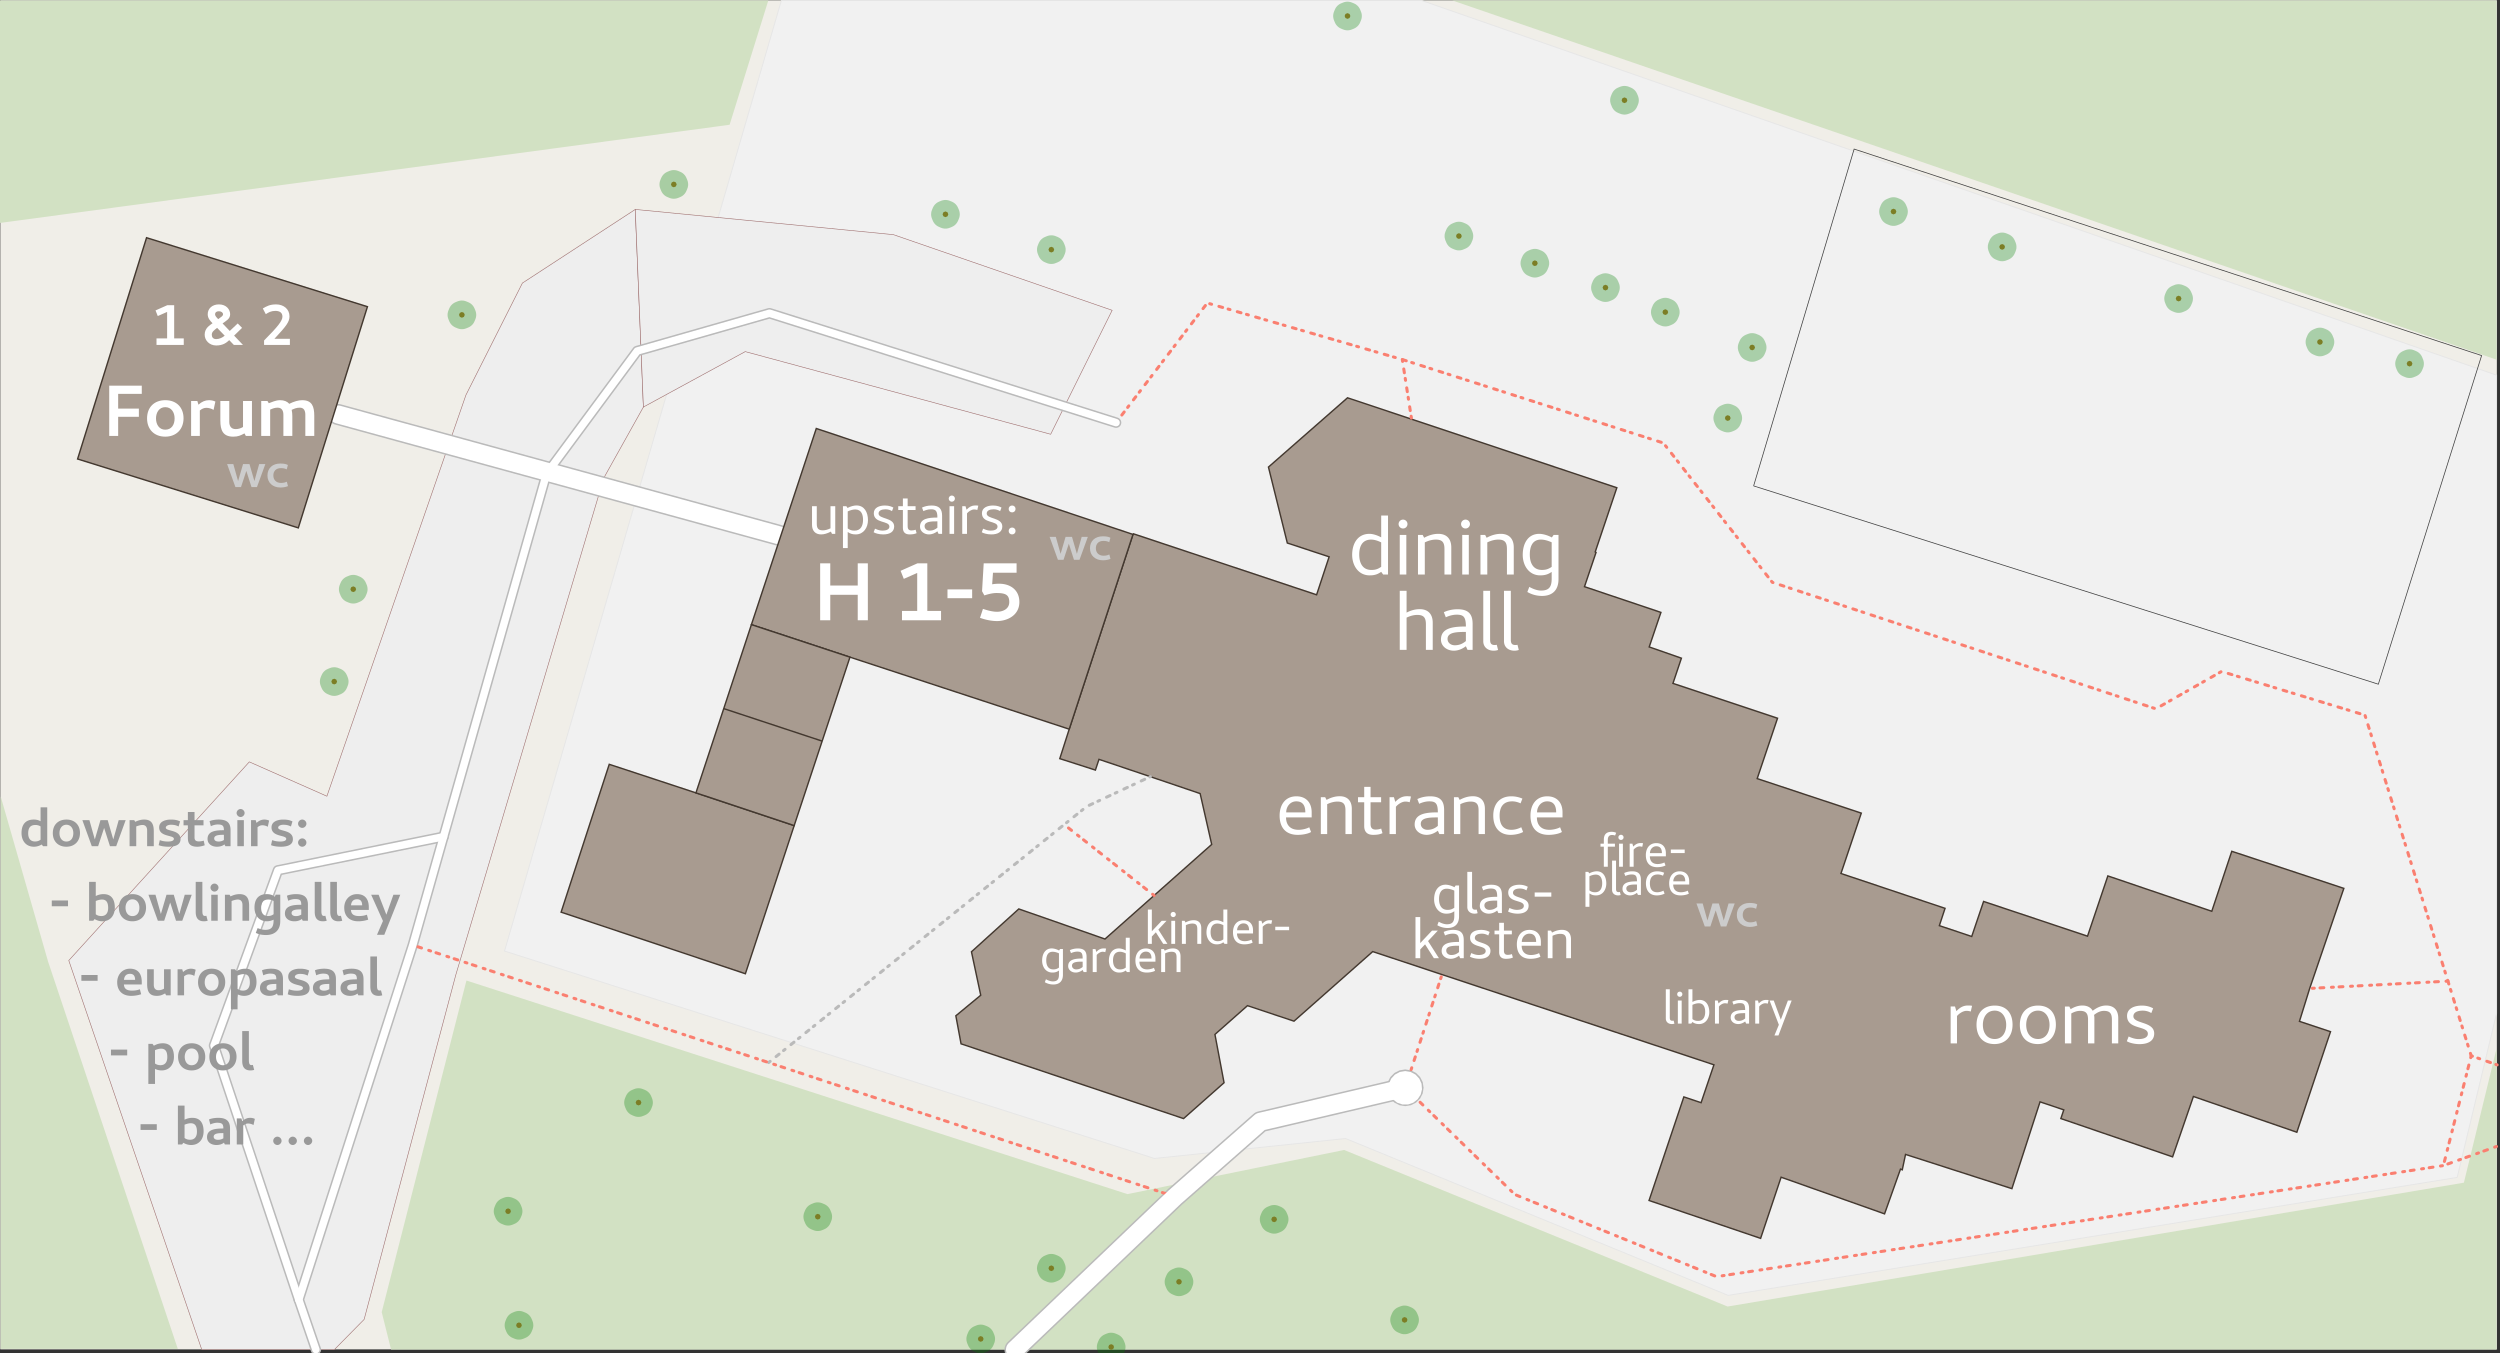 <svg xmlns="http://www.w3.org/2000/svg" width="1743.052" height="943.593" viewBox="0 0 1307.289 707.695" version="1.2">
  <rect x="0" y="0" width="1307.289" height="707.695" fill="#333333" stroke="none"/>
  <path d="M.168 705.613h1305.49V.145H.168z" fill="#f0eee8" fill-rule="evenodd"/>
  <path d="M.366 705.33h92.61L25.161 502.887l-24.796-86.4zM0 116.578l381.521-51.336L401.764.25H0zM759.472.25l546.017 187.833V.25zM199.6 686.118l4.904 19.6h1100.985V548.294l-17.089 70.145-385.012 64.77-200.547-81.875-113.285 23.088L243.91 512.734z" fill="#d2e1c3" fill-rule="evenodd"/>
  <path d="M263.814 497.324l339.86 108.457 99.933-10.434 200.035 82.031 381.274-61.694 20.573-85.732V196.18L743.404.25h-334.82z" fill="#f1f1f1" fill-rule="evenodd" stroke="#e6e6e6" stroke-width=".5"/>
  <path d="M35.962 502.25l69.536 203.469h69.356l15.561-15.79 47.965-180.265 77.4-259.812 20.667-37.017-4.254-103.32-59.023 38.501-29.517 58.52-72.715 209.816-40.57-17.953z" fill="#eee" fill-rule="evenodd" stroke="#9e6e6e" stroke-width=".3"/>
  <path d="M549.412 227.082l32.148-64.82-114.39-39.559-134.977-13.187 4.254 103.32 53.238-28.969zm0 0" fill="#eee" fill-rule="evenodd" stroke="#9e6e6e" stroke-width=".3"/>
  <path d="M583.6 220.992l-181.24-57.195-69.148 19.753-47.371 64.078-53.921 189.907-16.075 56.665-59.62 185.405 8.95 26.114" fill="none" stroke="#bababa" stroke-width="5.5" stroke-linecap="round" stroke-linejoin="round"/>
  <path d="M407.193 279.879l-230.375-63.125" fill="none" stroke="#bababa" stroke-width="11" stroke-linecap="round" stroke-linejoin="round"/>
  <path d="M407.193 279.879l-230.375-63.125" fill="none" stroke="#fff" stroke-width="9.4" stroke-linecap="round" stroke-linejoin="round"/>
  <path d="M920.65 647.566l10.719-31.988 54.09 19.172 8.335-23.406.934.37 1.703-8.05 55.621 17.899 14.715-45.383 12.414 4.183-1.531 4.555 58.43 20.016 10.886-31.563 54.09 18.695 17.606-52.586-16.243-5.402 5.356-17.21 17.86-52.325-58.598-19.383-10.461 31.352-54.344-18.48-10.633 31.507-54.344-18.164-6.21 18.324-16.926-5.668 2.976-9.054-54.43-18.22 10.633-31.562-54.433-18.058 10.633-31.563-54.688-18.219 4.422-13.183-16.84-5.879 6.125-18.059-39.973-13.453 6.04-17.898-.426-.266 11.308-33.574-107.332-35.852-33.508-11.175-41.335 36.222 9.867 39.72 21.86 7.202-6.552 19.86-95.765-31.88-.254.317-33.34 101.836-4.934 15.41 18.625 5.985 1.871-5.614 26.875 9.059 26.028 8.844 6.039 26.582-30.11 26.691-25.683 22.773-45.078-15.73-24.75 22.402 4.847 22.72-13.011 10.75 2.722 14.667 116.348 39.086 21.18-18.75-4.766-25.258 17.012-15.043 24.324 8.106 41.164-36.383 36.23 12.02 142.204 47.187-3.743 11.016-2.976 8.789-9.016-3.02-18.203 54.176zm0 0" fill="#a89b90" fill-rule="evenodd" stroke="#43382f" stroke-width=".75"/>
  <path d="M559.107 381.293l33.34-101.836-165.594-55.394-17.86 54.015-16.074 48.563 51.54 17zM155.99 276.035l18.202-58.309 17.946-57.351-115.5-36.067-36.063 115.715zm233.781 233.153l25.516-77.477-51.371-17.106-45.333-14.933-25.171 77.316zm0 0" fill="#a89b90" fill-rule="evenodd" stroke="#43382f" stroke-width=".75"/>
  <path d="M415.287 431.711l14.629-44.168-51.458-17-14.542 44.062zm14.629-44.168l14.542-43.902-51.539-17-14.46 43.902zm0 0" fill="#a89b90" fill-rule="evenodd" stroke="#43382f" stroke-width=".75"/>
  <path d="M916.994 254.09l326.672 103.691 54.007-171.847-328.117-107.98-52.562 176.136" fill="none" stroke="#424242" stroke-width=".4"/>
  <path d="M734.818 559.219l2.969.469 2.675 1.363 2.125 2.125 1.364 2.676.468 2.964-.468 2.97-1.364 2.675-2.125 2.121-2.675 1.367-2.97.469-2.964-.469-2.676-1.367-2.125-2.121-1.363-2.676-.469-2.969.469-2.964 1.363-2.676 2.125-2.125 2.676-1.363zm0 0" fill="#bababa"/>
  <path d="M156.224 679.605l-44.312-132.87 33.425-91.618 86.582-17.582" fill="none" stroke="#bababa" stroke-width="5.5" stroke-linecap="round" stroke-linejoin="round"/>
  <path d="M734.818 568.816l-75.691 17.742-44.653 39.243-83.729 79.918" fill="none" stroke="#bababa" stroke-width="11" stroke-linecap="round" stroke-linejoin="round"/>
  <path d="M401.935 555.629l154.535-124.45 11.82-9.48 33.254-15.566" fill="none" stroke="#bababa" stroke-width="1.6" stroke-linecap="round" stroke-linejoin="round" stroke-dasharray="1,4,2,3"/>
  <path d="M583.6 220.992l47.714-62.543L733.287 188l136.504 43.637 56.984 72.867 200.547 66.144 34.36-19.539 75.01 22.875 43.376 139.07 12.16 39.028 13.559 4.76" fill="none" stroke="#fa7f70" stroke-width="1.6" stroke-linecap="round" stroke-linejoin="round" stroke-dasharray="1,4,2,3"/>
  <path d="M1305.434 599.522l-27.749 9.966-380.082 58.094-105.46-42.95-57.325-55.816" fill="none" stroke="#fa7f70" stroke-width="1.6" stroke-linecap="round" stroke-linejoin="round" stroke-dasharray="1,4,2,3"/>
  <path d="M614.474 625.8l-212.539-70.17-186.09-61.43" fill="none" stroke="#fa7f70" stroke-width="1.6" stroke-linecap="round" stroke-linejoin="round" stroke-dasharray="1,4,2,3"/>
  <path d="M1280.068 513.055l-72.293 3.812" fill="none" stroke="#fa7f70" stroke-width="1.6" stroke-linecap="round" stroke-linejoin="round" stroke-dasharray="1,4,2,3"/>
  <path d="M733.287 188l4.847 31.191" fill="none" stroke="#fa7f70" stroke-width="1.6" stroke-linecap="round" stroke-linejoin="round" stroke-dasharray="1,4,2,3"/>
  <path d="M734.818 568.816l19.223-59.207" fill="none" stroke="#fa7f70" stroke-width="1.6" stroke-linecap="round" stroke-linejoin="round" stroke-dasharray="1,4,2,3"/>
  <path d="M603.501 468.25l-47.03-37.07" fill="none" stroke="#fa7f70" stroke-width="1.6" stroke-linecap="round" stroke-linejoin="round" stroke-dasharray="1,4,2,3"/>
  <path d="M1292.228 552.082l-14.543 57.406" fill="none" stroke="#fa7f70" stroke-width="1.6" stroke-linecap="round" stroke-linejoin="round" stroke-dasharray="1,4,2,3"/>
  <path d="M583.6 220.992l-181.24-57.195-69.148 19.753-47.371 64.078-53.921 189.907-16.075 56.665-59.62 185.405 8.95 26.114" fill="none" stroke="#fff" stroke-width="3.9" stroke-linecap="round" stroke-linejoin="round"/>
  <path d="M734.818 568.816l-75.691 17.742-44.653 39.243-83.729 79.918" fill="none" stroke="#fff" stroke-width="9.4" stroke-linecap="round" stroke-linejoin="round"/>
  <path d="M156.224 679.605l-44.312-132.87 33.425-91.618 86.582-17.582" fill="none" stroke="#fff" stroke-width="3.9" stroke-linecap="round" stroke-linejoin="round"/>
  <path d="M734.818 560.078l2.86.477 2.546 1.379 1.961 2.129 1.164 2.656.238 2.886-.71 2.81-1.583 2.421-2.289 1.781-2.738.942h-2.898l-2.739-.942-2.285-1.781-1.586-2.422-.71-2.809.238-2.886 1.164-2.656 1.965-2.13 2.546-1.378zm0 0" fill="#fff"/>
  <path d="M734.478 688.695l1.063.442.437 1.058-.437 1.063-1.063.437-1.059-.437-.441-1.063.441-1.058zm-68.207-52.585l1.059.437.441 1.062-.441 1.063-1.059.437-1.063-.437-.437-1.063.437-1.062zm-85.223 66.78l1.063.438.437 1.063-.437 1.058-1.063.442-1.058-.442-.442-1.058.442-1.063zm-68.211-4.238l1.063.438.437 1.062-.437 1.063-1.063.437-1.058-.437-.442-1.063.442-1.062zm103.676-29.867l1.063.438.437 1.062-.437 1.059-1.063.441-1.058-.441-.442-1.059.442-1.062zm-66.762-7.097l1.059.44.441 1.06-.441 1.062-1.059.438-1.062-.438-.438-1.062.438-1.06zM427.619 634.73l1.062.442.438 1.058-.438 1.063-1.062.437-1.059-.437-.441-1.063.441-1.058zm-93.727-59.68l1.063.438.437 1.063-.437 1.058-1.063.442-1.059-.442-.44-1.058.44-1.063zM271.38 691.504l1.063.437.437 1.063-.437 1.059-1.063.44-1.058-.44-.442-1.06.442-1.062zm-5.695-59.633l1.059.442.441 1.058-.441 1.063-1.059.437-1.062-.437-.438-1.063.438-1.058zm994.309-443.199l1.062.437.438 1.063-.438 1.058-1.062.442-1.059-.442-.441-1.058.441-1.063zm-46.86-11.336l1.059.441.441 1.059-.441 1.062-1.059.438-1.062-.438-.438-1.062.438-1.059zm-73.906-22.719l1.059.442.441 1.058-.441 1.063-1.059.437-1.062-.437-.438-1.063.438-1.058zm-223 25.578l1.063.442.437 1.058-.437 1.063-1.063.437-1.059-.437-.441-1.063.441-1.058zM903.47 217.11l1.063.437.437 1.062-.437 1.059-1.063.441-1.058-.441-.442-1.059.442-1.062zm-32.656-55.395l1.059.437.441 1.063-.441 1.058-1.059.442-1.063-.442-.437-1.058.437-1.063zm-31.301-12.817l1.063.442.437 1.058-.437 1.063-1.063.437-1.058-.437-.442-1.063.442-1.058zm-36.91-12.761l1.063.437.437 1.063-.437 1.058-1.063.442-1.059-.442-.441-1.058.441-1.063zm244.347-8.527l1.06.44.44 1.06-.44 1.062-1.06.437-1.062-.437-.437-1.063.437-1.058zm-56.812-18.481l1.059.437.441 1.063-.441 1.059-1.059.44-1.062-.44-.438-1.06.438-1.062zM849.466 50.926l1.059.441.441 1.059-.441 1.062-1.059.438-1.062-.438-.438-1.062.438-1.059zm-86.582 71.015l1.063.442.437 1.058-.437 1.063-1.063.437-1.058-.437-.442-1.063.442-1.058zM704.626 6.867l1.063.438.437 1.062-.437 1.059-1.063.441-1.062-.441-.438-1.059.438-1.062zM174.763 354.902l1.063.442.437 1.058-.437 1.063-1.063.437-1.058-.437-.442-1.063.442-1.058zm9.953-48.297l1.059.442.441 1.058-.441 1.063-1.059.437-1.062-.437-.438-1.063.438-1.058zm56.813-143.46l1.062.437.438 1.063-.438 1.058-1.062.442-1.059-.442-.441-1.058.441-1.063zm308.222-34.105l1.059.44.441 1.06-.441 1.062-1.059.437-1.062-.437-.438-1.063.438-1.059zm-55.367-18.481l1.059.437.441 1.063-.441 1.058-1.059.442-1.062-.442-.438-1.058.438-1.063zM352.35 94.934l1.062.441.437 1.059-.437 1.062-1.063.438-1.058-.438-.442-1.062.442-1.059zm0 0" style="stroke:#007f00;stroke-width:12;stroke-linejoin:round;stroke-dasharray:none;stroke-opacity:.3;fill:#b07d35;fill-opacity:1"/>
  <path d="M61.788 205.956h12.35v-4.294H57.114v26.296h4.674v-9.994h10.83v-4.294h-10.83zm24.614 22.382c5.776 0 9.576-3.876 9.576-9.614 0-5.7-3.724-9.462-9.5-9.462-5.852 0-9.576 3.724-9.576 9.538 0 5.7 3.724 9.538 9.5 9.538zm0-15.428c3.154 0 4.902 2.622 4.902 5.89 0 3.344-1.634 5.89-4.902 5.89-3.116 0-4.826-2.66-4.826-5.89 0-3.154 1.71-5.89 4.826-5.89zm13.533-3.23v18.278h4.56v-13.3c1.064-.912 2.204-1.406 3.42-1.406 1.178 0 2.736.418 3.762 1.102l.95-4.37c-1.064-.494-2.204-.722-3.382-.722-1.938 0-3.762.798-5.472 2.356l-.57-1.938zm22.011 18.658c2.622 0 3.876-.646 5.89-1.71l.722 1.33h3.192V209.68h-4.674v13.604c-1.216.722-2.47 1.102-3.8 1.102-2.432 0-3.382-1.596-3.382-3.8V209.68h-4.674v10.26c0 5.054 1.368 8.398 6.726 8.398zm24.533-19.076c-2.394 0-4.332 1.064-5.928 1.596l-.684-1.178h-3.268v18.278h4.674v-13.756c1.406-.608 2.394-1.026 3.952-1.026 2.128 0 2.964 1.634 2.964 3.686v11.096h4.674v-10.336c0-1.102-.114-2.242-.342-3.306 1.52-.684 2.546-1.14 4.294-1.14 2.128 0 2.85 1.634 2.85 3.686v11.096h4.674v-10.526c0-4.902-1.178-8.17-6.308-8.17-1.976 0-4.256.646-6.764 1.9-1.102-1.254-2.698-1.9-4.788-1.9zM91.078 176.966v-17.37h-3.6l-6.15 2.73 1.17 2.94 4.89-2.16v13.86h-5.55v3.39h14.25v-3.39zm23.39-17.79c-3.42 0-5.85 2.1-5.85 5.16 0 2.07 1.26 3.42 2.52 4.68-1.44 1.11-4.11 2.52-4.11 6 0 2.97 2.46 5.64 6.03 5.64 3.51 0 5.34-1.41 6.81-2.79l2.4 2.49h4.77l-4.62-4.86 4.17-4.05-2.28-2.31-4.17 3.93-3.75-3.93c1.74-1.35 3.96-2.28 3.96-4.8 0-2.49-1.98-5.16-5.88-5.16zm2.16 5.16c0 .9-.84 1.29-2.52 2.55-.96-.99-1.65-1.74-1.65-2.55 0-.9.66-1.59 2.01-1.59 1.17 0 2.16.66 2.16 1.59zm.87 11.19c-1.05.96-2.79 1.8-4.44 1.8-1.62 0-2.31-1.02-2.31-2.31 0-1.53 1.26-2.34 2.79-3.57zm19.933-14.22l1.56 2.97c1.41-.9 2.76-1.71 5.01-1.71 2.31 0 3.69.99 3.69 3 0 2.19-2.31 5.13-9.6 12.48v2.31h13.5v-3.21h-8.07c6.36-6.81 7.86-8.91 7.86-11.73 0-3.78-3.06-6.24-6.99-6.24-3.27 0-4.92.93-6.96 2.13z" fill="#fff"/>
  <path d="M427.105 273.846v-9.15h-2.49v9.75c0 3.06 1.71 5.01 4.77 5.01 1.56 0 3.24-.51 5.1-1.47l.57 1.17h1.71v-14.46h-2.49v11.58c-1.47.69-2.79 1.05-3.99 1.05-2.4 0-3.18-1.05-3.18-3.48zm16.089-8.22l-.63-.93h-1.77v21.9h2.49v-8.43c1.2.84 2.25 1.29 4.2 1.29 4.17 0 6.39-3.66 6.39-7.47 0-4.11-1.89-7.68-6.03-7.68-1.26 0-3.06.45-4.65 1.32zm.09 1.8c1.41-.66 2.73-1.02 3.96-1.02 3.24 0 4.05 2.82 4.05 5.43 0 3.09-1.2 5.64-4.44 5.64-1.65 0-2.49-.39-3.57-1.14zm14.27 9.03l-.72 1.86c.78.51 2.76 1.14 4.98 1.14 3.57 0 5.76-1.41 5.76-4.17 0-4.8-8.16-3.72-8.16-6.75 0-1.53 1.56-2.22 3.69-2.22 1.56 0 2.79.6 3.33.96l.72-1.86c-.72-.39-2.13-1.08-4.41-1.08-2.91 0-5.82 1.08-5.82 4.05 0 5.49 8.16 3.72 8.16 6.99 0 1.56-1.8 2.1-3.66 2.1-1.68 0-3.3-.75-3.87-1.02zm18.089 3c1.8 0 2.79-.27 3.66-.66l-.51-1.8c-.51.18-1.23.39-2.19.39-1.68 0-1.98-1.11-1.98-2.25v-8.46h4.14v-1.98h-4.14v-4.05h-2.49v4.05h-2.43v1.98h2.43v9.33c0 1.95.9 3.45 3.51 3.45zm11.17-13.14c2.49 0 3.36.81 3.36 4.32-4.68 0-9.09.51-9.09 4.77 0 2.43 2.19 4.05 4.68 4.05 1.5 0 2.97-.54 4.41-1.62l.6 1.32h1.86v-9.48c0-3.69-1.65-5.34-5.49-5.34-2.1 0-3.81.51-5.01 1.08l.72 1.86c.78-.39 2.34-.96 3.96-.96zm3.36 9.63c-1.08.87-2.22 1.53-4.05 1.53-1.44 0-2.64-.9-2.64-2.34 0-2.46 3.48-2.52 6.69-2.52zm7.544-13.59c.9 0 1.62-.72 1.62-1.62 0-.9-.72-1.62-1.62-1.62-.9 0-1.62.72-1.62 1.62 0 .9.72 1.62 1.62 1.62zm-1.2 2.34v14.46h2.4v-14.46zm14.54 1.98l.51-2.25c-.48-.09-.75-.12-1.59-.12-1.77 0-3.09.69-4.56 2.22l-.54-1.83h-1.71v14.46h2.49v-10.71c.66-.84 2.25-2.04 3.72-2.04.69 0 1.23.12 1.68.27zm3.039 9.78l-.72 1.86c.78.51 2.76 1.14 4.98 1.14 3.57 0 5.76-1.41 5.76-4.17 0-4.8-8.16-3.72-8.16-6.75 0-1.53 1.56-2.22 3.69-2.22 1.56 0 2.79.6 3.33.96l.72-1.86c-.72-.39-2.13-1.08-4.41-1.08-2.91 0-5.82 1.08-5.82 4.05 0 5.49 8.16 3.72 8.16 6.99 0 1.56-1.8 2.1-3.66 2.1-1.68 0-3.3-.75-3.87-1.02zm15.15-8.52c1.05 0 1.8-.78 1.8-1.8s-.75-1.8-1.8-1.8-1.8.78-1.8 1.8.75 1.8 1.8 1.8zm0 11.52c1.05 0 1.8-.78 1.8-1.8s-.75-1.8-1.8-1.8-1.8.78-1.8 1.8.75 1.8 1.8 1.8z" fill="#fff"/>
  <path d="M448.523 294.576v11.61H434.16v-11.61h-5.29v29.756h5.29v-13.287h14.362v13.287h5.289v-29.756zm36.384 24.897v-24.897h-5.16l-8.815 3.913 1.677 4.214 7.009-3.096v19.866h-7.955v4.86h20.425v-4.86zm10.544-11.266v4.601h12.9v-4.6zm25.86 11.696c-1.634 0-3.784-.387-6.493-1.247l-.817-.258-1.548 4.687.817.258c2.279.774 5.289 1.42 8.127 1.42 5.16 0 11.653-2.882 11.653-9.977 0-6.02-4.429-9.546-10.535-9.546-1.376 0-2.494.086-3.698.301l.43-6.063h12.341v-4.902h-17.2l-.86 14.577 1.204 2.193.688-.215c2.322-.73 4.214-1.032 5.547-1.032 4.644 0 6.794.774 6.794 4.73 0 3.784-3.569 5.074-6.45 5.074zM716.226 300.87c2.752 0 4.257-.644 6.02-1.848l1.032 1.419h2.537v-30.874h-3.569v11.438c-2.15-1.204-4.515-1.85-6.106-1.85-6.235 0-9.073 5.118-9.073 11.009 0 5.46 3.182 10.707 9.16 10.707zm6.02-4.471c-1.59 1.075-2.795 1.634-5.117 1.634-4.644 0-6.364-3.655-6.364-8.084 0-3.741 1.247-7.783 6.235-7.783 1.591 0 3.354.516 5.246 1.462zm11.425-20.039a2.312 2.312 0 0 0 2.322-2.321 2.312 2.312 0 0 0-2.322-2.322 2.312 2.312 0 0 0-2.322 2.322 2.312 2.312 0 0 0 2.322 2.322zm-1.72 3.355v20.726h3.44v-20.726zm23.377 7.395v13.33h3.57v-14.19c0-4.428-2.366-7.094-6.795-7.094-2.408 0-4.902.688-7.396 2.064l-.774-1.505h-2.45v20.726h3.568v-16.813c2.064-.99 4-1.462 5.762-1.462 3.397 0 4.515 1.462 4.515 4.945zm11.013-10.75a2.312 2.312 0 0 0 2.322-2.321 2.312 2.312 0 0 0-2.322-2.322 2.312 2.312 0 0 0-2.322 2.322 2.312 2.312 0 0 0 2.322 2.322zm-1.72 3.355v20.726h3.44v-20.726zm23.377 7.395v13.33h3.57v-14.19c0-4.428-2.366-7.094-6.795-7.094-2.408 0-4.902.688-7.396 2.064l-.774-1.505h-2.45v20.726h3.568v-16.813c2.064-.99 4-1.462 5.762-1.462 3.397 0 4.515 1.462 4.515 4.945zm17.42 13.76c2.709 0 4.257-.644 5.977-1.805v3.526c0 4.085-1.204 6.235-5.547 6.235-2.795 0-5.72-1.677-6.15-1.935l-1.031 2.666a15.188 15.188 0 0 0 7.654 2.064c5.547 0 8.643-3.096 8.643-8.772v-23.134h-2.537l-.946 1.333c-2.28-1.247-4.86-1.892-6.58-1.892-5.933 0-8.642 5.117-8.642 11.008 0 5.46 3.182 10.707 9.159 10.707zm5.977-4.428c-1.591 1.032-2.795 1.59-5.074 1.59-4.644 0-6.364-3.654-6.364-8.083 0-3.741 1.16-7.783 5.805-7.783 1.72 0 3.612.516 5.633 1.419zm-75.875 43.387v-16.856c1.978-.946 3.87-1.42 5.59-1.42 3.397 0 4.515 1.463 4.515 4.946v13.33h3.569v-14.19c0-4.43-2.365-7.095-6.794-7.095-2.279 0-4.601.602-6.88 1.806v-11.395h-3.569v30.874zm26.194-18.404c3.569 0 4.816 1.16 4.816 6.192-6.708 0-13.03.73-13.03 6.837 0 3.483 3.14 5.805 6.709 5.805 2.15 0 4.257-.774 6.32-2.322l.86 1.892h2.667V326.24c0-5.29-2.365-7.654-7.87-7.654-3.01 0-5.46.73-7.18 1.548l1.032 2.666c1.118-.56 3.354-1.376 5.676-1.376zm4.816 13.803c-1.548 1.247-3.182 2.193-5.805 2.193-2.064 0-3.784-1.29-3.784-3.354 0-3.526 4.988-3.612 9.589-3.612zm15.027 2.064c-2.28 0-2.365-1.505-2.365-3.225v-25.112h-3.57v26.359c0 2.924 2.15 4.945 5.462 4.945 1.075 0 1.849-.215 2.279-.387l-.688-2.71a4.205 4.205 0 0 1-1.118.13zm10.833 0c-2.278 0-2.364-1.505-2.364-3.225v-25.112h-3.57v26.359c0 2.924 2.15 4.945 5.462 4.945 1.075 0 1.849-.215 2.279-.387l-.688-2.71a4.205 4.205 0 0 1-1.118.13z" fill="#fff"/>
  <path d="M672.575 424.8c0-3.04 2.12-5.76 5.28-5.76 3.52 0 4.72 2.4 4.72 5.76zm6.44 9.12c-4.72 0-6.52-2.96-6.52-6.48h13.4v-2.64c0-5.2-3.04-8.4-8-8.4-5.72 0-8.76 4.36-8.76 10.08 0 6.44 3.36 10.08 9.48 10.08 3.32 0 6.16-.88 6.96-1.52l-.96-2.48c-.48.4-3 1.36-5.6 1.36zm24.545-10.16v12.4h3.32v-13.2c0-4.12-2.2-6.6-6.32-6.6-2.24 0-4.56.64-6.88 1.92l-.72-1.4h-2.28v19.28H694v-15.64c1.92-.92 3.72-1.36 5.36-1.36 3.16 0 4.2 1.36 4.2 4.6zm14.485 12.8c2.4 0 3.72-.36 4.88-.88l-.68-2.4c-.68.24-1.64.52-2.92.52-2.24 0-2.64-1.48-2.64-3v-11.28h5.52v-2.64h-5.52v-5.4h-3.32v5.4h-3.24v2.64h3.24v12.44c0 2.6 1.2 4.6 4.68 4.6zm19.093-17.04l.68-3c-.64-.12-1-.16-2.12-.16-2.36 0-4.12.92-6.08 2.96l-.72-2.44h-2.28v19.28h3.32v-14.28c.88-1.12 3-2.72 4.96-2.72.92 0 1.64.16 2.24.36zm10.252-.48c3.32 0 4.48 1.08 4.48 5.76-6.24 0-12.12.68-12.12 6.36 0 3.24 2.92 5.4 6.24 5.4 2 0 3.96-.72 5.88-2.16l.8 1.76h2.48v-12.64c0-4.92-2.2-7.12-7.32-7.12-2.8 0-5.08.68-6.68 1.44l.96 2.48c1.04-.52 3.12-1.28 5.28-1.28zm4.48 12.84c-1.44 1.16-2.96 2.04-5.4 2.04-1.92 0-3.52-1.2-3.52-3.12 0-3.28 4.64-3.36 8.92-3.36zm21.3-8.12v12.4h3.32v-13.2c0-4.12-2.2-6.6-6.32-6.6-2.24 0-4.56.64-6.88 1.92l-.72-1.4h-2.28v19.28h3.32v-15.64c1.92-.92 3.72-1.36 5.36-1.36 3.16 0 4.2 1.36 4.2 4.6zm16.764 12.8c3.08 0 5.68-.96 6.52-1.52l-.96-2.48c-.56.32-2.64 1.36-5.16 1.36-4.04 0-6.16-2.4-6.16-7.44 0-4.8 2.2-7.44 6.6-7.44 1.64 0 3.12.48 4.36 1.04l.96-2.48c-1.88-.8-3.88-1.2-5.76-1.2-6.16 0-9.48 4.04-9.48 10.08 0 6.2 3.24 10.08 9.08 10.08zm13.813-11.76c0-3.04 2.12-5.76 5.28-5.76 3.52 0 4.72 2.4 4.72 5.76zm6.44 9.12c-4.72 0-6.52-2.96-6.52-6.48h13.4v-2.64c0-5.2-3.04-8.4-8-8.4-5.72 0-8.76 4.36-8.76 10.08 0 6.44 3.36 10.08 9.48 10.08 3.32 0 6.16-.88 6.96-1.52l-.96-2.48c-.48.4-3 1.36-5.6 1.36zM756.308 477.77c1.89 0 2.97-.45 4.17-1.26v2.46c0 2.85-.84 4.35-3.87 4.35-1.95 0-3.99-1.17-4.29-1.35l-.72 1.86c.69.39 2.58 1.44 5.34 1.44 3.87 0 6.03-2.16 6.03-6.12v-16.14h-1.77l-.66.93c-1.59-.87-3.39-1.32-4.59-1.32-4.14 0-6.03 3.57-6.03 7.68 0 3.81 2.22 7.47 6.39 7.47zm4.17-3.09c-1.11.72-1.95 1.11-3.54 1.11-3.24 0-4.44-2.55-4.44-5.64 0-2.61.81-5.43 4.05-5.43 1.2 0 2.52.36 3.93.99zm10.941 1.02c-1.59 0-1.65-1.05-1.65-2.25v-17.52h-2.49v18.39c0 2.04 1.5 3.45 3.81 3.45.75 0 1.29-.15 1.59-.27l-.48-1.89c-.24.06-.45.09-.78.09zm8.129-11.07c2.49 0 3.36.81 3.36 4.32-4.68 0-9.09.51-9.09 4.77 0 2.43 2.19 4.05 4.68 4.05 1.5 0 2.97-.54 4.41-1.62l.6 1.32h1.86v-9.48c0-3.69-1.65-5.34-5.49-5.34-2.1 0-3.81.51-5.01 1.08l.72 1.86c.78-.39 2.34-.96 3.96-.96zm3.36 9.63c-1.08.87-2.22 1.53-4.05 1.53-1.44 0-2.64-.9-2.64-2.34 0-2.46 3.48-2.52 6.69-2.52zm6.404.51l-.72 1.86c.78.51 2.76 1.14 4.98 1.14 3.57 0 5.76-1.41 5.76-4.17 0-4.8-8.16-3.72-8.16-6.75 0-1.53 1.56-2.22 3.69-2.22 1.56 0 2.79.6 3.33.96l.72-1.86c-.72-.39-2.13-1.08-4.41-1.08-2.91 0-5.82 1.08-5.82 4.05 0 5.49 8.16 3.72 8.16 6.99 0 1.56-1.8 2.1-3.66 2.1-1.68 0-3.3-.75-3.87-1.02zm13.199-8.07v2.19h8.7v-2.19zm-62.331 12.833v21.54h2.49v-4.59l2.52-2.67 4.62 7.26h2.64l-5.7-8.97 5.13-5.49h-3.03l-6.18 6.54v-13.62zm19.416 8.7c2.49 0 3.36.81 3.36 4.32-4.68 0-9.09.51-9.09 4.77 0 2.43 2.19 4.05 4.68 4.05 1.5 0 2.97-.54 4.41-1.62l.6 1.32h1.86v-9.48c0-3.69-1.65-5.34-5.49-5.34-2.1 0-3.81.51-5.01 1.08l.72 1.86c.78-.39 2.34-.96 3.96-.96zm3.36 9.63c-1.08.87-2.22 1.53-4.05 1.53-1.44 0-2.64-.9-2.64-2.34 0-2.46 3.48-2.52 6.69-2.52zm6.404.51l-.72 1.86c.78.51 2.76 1.14 4.98 1.14 3.57 0 5.76-1.41 5.76-4.17 0-4.8-8.16-3.72-8.16-6.75 0-1.53 1.56-2.22 3.69-2.22 1.56 0 2.79.6 3.33.96l.72-1.86c-.72-.39-2.13-1.08-4.41-1.08-2.91 0-5.82 1.08-5.82 4.05 0 5.49 8.16 3.72 8.16 6.99 0 1.56-1.8 2.1-3.66 2.1-1.68 0-3.3-.75-3.87-1.02zm18.09 3c1.8 0 2.79-.27 3.66-.66l-.51-1.8c-.51.18-1.23.39-2.19.39-1.68 0-1.98-1.11-1.98-2.25v-8.46h4.14v-1.98h-4.14v-4.05h-2.49v4.05h-2.43v1.98h2.43v9.33c0 1.95.9 3.45 3.51 3.45zm8.32-8.82c0-2.28 1.59-4.32 3.96-4.32 2.64 0 3.54 1.8 3.54 4.32zm4.83 6.84c-3.54 0-4.89-2.22-4.89-4.86h10.05v-1.98c0-3.9-2.28-6.3-6-6.3-4.29 0-6.57 3.27-6.57 7.56 0 4.83 2.52 7.56 7.11 7.56 2.49 0 4.62-.66 5.22-1.14l-.72-1.86c-.36.3-2.25 1.02-4.2 1.02zm18.409-7.62v9.3h2.49v-9.9c0-3.09-1.65-4.95-4.74-4.95-1.68 0-3.42.48-5.16 1.44l-.54-1.05h-1.71v14.46h2.49v-11.73c1.44-.69 2.79-1.02 4.02-1.02 2.37 0 3.15 1.02 3.15 3.45zM842.968 436.623c.7 0 1.275.175 1.575.3l.575-1.425c-.575-.3-1.325-.525-2.425-.525-2.575 0-4.025 1.275-4.025 4.15v2.05h-1.75v1.575h1.75v10.475h2.075v-10.475h3.725v-1.575h-3.725v-1.975c0-1.575.65-2.575 2.225-2.575zm4.67 2.6c.75 0 1.35-.6 1.35-1.35 0-.75-.6-1.35-1.35-1.35-.75 0-1.35.6-1.35 1.35 0 .75.6 1.35 1.35 1.35zm-1 1.95v12.05h2v-12.05zm12.116 1.65l.425-1.875c-.4-.075-.625-.1-1.325-.1-1.475 0-2.575.575-3.8 1.85l-.45-1.525h-1.425v12.05h2.075v-8.925c.55-.7 1.875-1.7 3.1-1.7.575 0 1.025.1 1.4.225zm4.034 3.3c0-1.9 1.325-3.6 3.3-3.6 2.2 0 2.95 1.5 2.95 3.6zm4.025 5.7c-2.95 0-4.075-1.85-4.075-4.05h8.375v-1.65c0-3.25-1.9-5.25-5-5.25-3.575 0-5.475 2.725-5.475 6.3 0 4.025 2.1 6.3 5.925 6.3 2.075 0 3.85-.55 4.35-.95l-.6-1.55c-.3.25-1.875.85-3.5.85zm6.89-7.575v1.825h7.25v-1.825zM831.06 456.7l-.525-.775h-1.475v18.25h2.075v-7.025c1 .7 1.875 1.075 3.5 1.075 3.475 0 5.325-3.05 5.325-6.225 0-3.425-1.575-6.4-5.025-6.4-1.05 0-2.55.375-3.875 1.1zm.075 1.5c1.175-.55 2.275-.85 3.3-.85 2.7 0 3.375 2.35 3.375 4.525 0 2.575-1 4.7-3.7 4.7-1.375 0-2.075-.325-2.975-.95zm15.291 8.3c-1.325 0-1.375-.875-1.375-1.875v-14.6h-2.075v15.325c0 1.7 1.25 2.875 3.175 2.875.625 0 1.075-.125 1.325-.225l-.4-1.575c-.2.05-.375.075-.65.075zm6.774-9.225c2.075 0 2.8.675 2.8 3.6-3.9 0-7.575.425-7.575 3.975 0 2.025 1.825 3.375 3.9 3.375 1.25 0 2.475-.45 3.675-1.35l.5 1.1h1.55v-7.9c0-3.075-1.375-4.45-4.575-4.45-1.75 0-3.175.425-4.175.9l.6 1.55c.65-.325 1.95-.8 3.3-.8zm2.8 8.025c-.9.725-1.85 1.275-3.375 1.275-1.2 0-2.2-.75-2.2-1.95 0-2.05 2.9-2.1 5.575-2.1zm10.361 2.925c1.925 0 3.55-.6 4.075-.95l-.6-1.55c-.35.2-1.65.85-3.225.85-2.525 0-3.85-1.5-3.85-4.65 0-3 1.375-4.65 4.125-4.65 1.025 0 1.95.3 2.725.65l.6-1.55a9.296 9.296 0 0 0-3.6-.75c-3.85 0-5.925 2.525-5.925 6.3 0 3.875 2.025 6.3 5.675 6.3zm8.634-7.35c0-1.9 1.325-3.6 3.3-3.6 2.2 0 2.95 1.5 2.95 3.6zm4.025 5.7c-2.95 0-4.075-1.85-4.075-4.05h8.375v-1.65c0-3.25-1.9-5.25-5-5.25-3.575 0-5.475 2.725-5.475 6.3 0 4.025 2.1 6.3 5.925 6.3 2.075 0 3.85-.55 4.35-.95l-.6-1.55c-.3.25-1.875.85-3.5.85zM874.529 533.77c-1.325 0-1.375-.876-1.375-1.876v-14.6h-2.075v15.325c0 1.7 1.25 2.875 3.175 2.875.625 0 1.075-.125 1.325-.225l-.4-1.575c-.2.05-.375.075-.65.075zm3.849-12.526c.75 0 1.35-.6 1.35-1.35 0-.75-.6-1.35-1.35-1.35-.75 0-1.35.6-1.35 1.35 0 .75.6 1.35 1.35 1.35zm-1 1.95v12.05h2v-12.05zm7.616.75v-6.65h-2.075v17.95h1.475l.575-.825c1.025.7 1.9 1.075 3.525 1.075 3.475 0 5.325-3.05 5.325-6.225 0-3.425-1.575-6.4-5.025-6.4-1.025 0-2.5.375-3.8 1.075zm0 1.525c1.175-.55 2.275-.85 3.3-.85 2.7 0 3.375 2.35 3.375 4.525 0 2.575-1 4.7-3.7 4.7-1.375 0-2.075-.325-2.975-.95zm18.367-.625l.425-1.875c-.4-.075-.625-.1-1.325-.1-1.475 0-2.575.575-3.8 1.85l-.45-1.525h-1.425v12.05h2.075v-8.925c.55-.7 1.875-1.7 3.1-1.7.575 0 1.025.1 1.4.225zm6.409-.3c2.075 0 2.8.675 2.8 3.6-3.9 0-7.575.425-7.575 3.975 0 2.025 1.825 3.375 3.9 3.375 1.25 0 2.475-.45 3.675-1.35l.5 1.1h1.55v-7.9c0-3.075-1.375-4.45-4.575-4.45-1.75 0-3.175.425-4.175.9l.6 1.55c.65-.325 1.95-.8 3.3-.8zm2.8 8.025c-.9.725-1.85 1.275-3.375 1.275-1.2 0-2.2-.75-2.2-1.95 0-2.05 2.9-2.1 5.575-2.1zm11.836-7.725l.425-1.875c-.4-.075-.625-.1-1.325-.1-1.475 0-2.575.575-3.8 1.85l-.45-1.525h-1.425v12.05h2.075v-8.925c.55-.7 1.875-1.7 3.1-1.7.575 0 1.025.1 1.4.225zm10.509-1.65l-3.7 10-3.7-10h-2.175l4.85 12.675-2.3 5.575h2.1l6.9-18.25zM600.235 475.611v17.95h2.075v-3.825l2.1-2.225 3.85 6.05h2.2l-4.75-7.475 4.275-4.575h-2.525l-5.15 5.45v-11.35zm13.256 3.95c.75 0 1.35-.6 1.35-1.35 0-.75-.6-1.35-1.35-1.35-.75 0-1.35.6-1.35 1.35 0 .75.6 1.35 1.35 1.35zm-1 1.95v12.05h2v-12.05zm13.591 4.3v7.75h2.075v-8.25c0-2.575-1.375-4.125-3.95-4.125-1.4 0-2.85.4-4.3 1.2l-.45-.875h-1.425v12.05h2.075v-9.775c1.2-.575 2.326-.85 3.35-.85 1.976 0 2.626.85 2.626 2.875zm10.128 8c1.6 0 2.475-.375 3.5-1.075l.6.825h1.475v-17.95h-2.075v6.65c-1.25-.7-2.625-1.075-3.55-1.075-3.625 0-5.275 2.975-5.275 6.4 0 3.175 1.85 6.225 5.325 6.225zm3.5-2.6c-.925.625-1.625.95-2.975.95-2.7 0-3.7-2.125-3.7-4.7 0-2.175.725-4.525 3.625-4.525.925 0 1.95.3 3.05.85zm7.192-4.75c0-1.9 1.325-3.6 3.3-3.6 2.2 0 2.95 1.5 2.95 3.6zm4.025 5.7c-2.95 0-4.075-1.85-4.075-4.05h8.375v-1.65c0-3.25-1.9-5.25-5-5.25-3.575 0-5.475 2.725-5.475 6.3 0 4.025 2.1 6.3 5.925 6.3 2.075 0 3.85-.55 4.35-.95l-.6-1.55c-.3.25-1.875.85-3.5.85zm13.866-9l.425-1.875c-.4-.075-.625-.1-1.325-.1-1.475 0-2.575.575-3.8 1.85l-.45-1.525h-1.425v12.05h2.075v-8.925c.55-.7 1.875-1.7 3.1-1.7.575 0 1.025.1 1.4.225zm2.058 1.425v1.825h7.25v-1.825zm-116.578 23.977c1.575 0 2.475-.375 3.475-1.05v2.05c0 2.375-.7 3.625-3.225 3.625-1.625 0-3.325-.975-3.575-1.125l-.6 1.55a8.83 8.83 0 0 0 4.45 1.2c3.225 0 5.025-1.8 5.025-5.1v-13.45h-1.475l-.55.775c-1.325-.725-2.825-1.1-3.825-1.1-3.45 0-5.025 2.975-5.025 6.4 0 3.175 1.85 6.225 5.325 6.225zm3.475-2.575c-.925.6-1.625.925-2.95.925-2.7 0-3.7-2.125-3.7-4.7 0-2.175.675-4.525 3.375-4.525 1 0 2.1.3 3.275.825zm9.592-8.375c2.075 0 2.8.675 2.8 3.6-3.9 0-7.575.425-7.575 3.975 0 2.025 1.825 3.375 3.9 3.375 1.25 0 2.475-.45 3.675-1.35l.5 1.1h1.55v-7.9c0-3.075-1.375-4.45-4.575-4.45-1.75 0-3.175.425-4.175.9l.6 1.55c.65-.325 1.95-.8 3.3-.8zm2.8 8.025c-.9.725-1.85 1.275-3.375 1.275-1.2 0-2.2-.75-2.2-1.95 0-2.05 2.9-2.1 5.575-2.1zm11.837-7.725l.425-1.875c-.4-.075-.625-.1-1.325-.1-1.475 0-2.575.575-3.8 1.85l-.45-1.525h-1.425v12.05h2.075v-8.925c.55-.7 1.875-1.7 3.1-1.7.575 0 1.025.1 1.4.225zm7.208 10.65c1.6 0 2.475-.375 3.5-1.075l.6.825h1.475v-17.95h-2.075v6.65c-1.25-.7-2.625-1.075-3.55-1.075-3.625 0-5.275 2.975-5.275 6.4 0 3.175 1.85 6.225 5.325 6.225zm3.5-2.6c-.925.625-1.625.95-2.975.95-2.7 0-3.7-2.125-3.7-4.7 0-2.175.725-4.525 3.625-4.525.925 0 1.95.3 3.05.85zm7.192-4.75c0-1.9 1.325-3.6 3.3-3.6 2.2 0 2.95 1.5 2.95 3.6zm4.025 5.7c-2.95 0-4.075-1.85-4.075-4.05h8.375v-1.65c0-3.25-1.9-5.25-5-5.25-3.575 0-5.475 2.725-5.475 6.3 0 4.025 2.1 6.3 5.925 6.3 2.075 0 3.85-.55 4.35-.95l-.6-1.55c-.3.25-1.875.85-3.5.85zm15.341-6.35v7.75h2.075v-8.25c0-2.575-1.375-4.125-3.95-4.125-1.4 0-2.85.4-4.3 1.2l-.45-.875h-1.425v12.05h2.075v-9.775c1.2-.575 2.325-.85 3.35-.85 1.975 0 2.625.85 2.625 2.875zM1030.542 528.953l.68-3c-.64-.12-1-.16-2.12-.16-2.36 0-4.12.92-6.08 2.96l-.72-2.44h-2.28v19.28h3.32v-14.28c.88-1.12 3-2.72 4.96-2.72.92 0 1.64.16 2.24.36zm12.373 17c5.96 0 9.48-4.16 9.48-10.12 0-6.08-3.28-10-9.32-10-6.04 0-9.52 4-9.52 10.08 0 6 3.36 10.04 9.36 10.04zm.16-17.48c3.92 0 6 3.48 6 7.44 0 4.04-2.04 7.4-6 7.4-4.08 0-6.2-3.28-6.2-7.4 0-4.04 2.12-7.44 6.2-7.44zm22.496 17.48c5.96 0 9.48-4.16 9.48-10.12 0-6.08-3.28-10-9.32-10-6.04 0-9.52 4-9.52 10.08 0 6 3.36 10.04 9.36 10.04zm.16-17.48c3.92 0 6 3.48 6 7.44 0 4.04-2.04 7.4-6 7.4-4.08 0-6.2-3.28-6.2-7.4 0-4.04 2.12-7.44 6.2-7.44zm17.377 1.48c1.64-.92 3.16-1.36 4.56-1.36 3.16 0 4.2 1.36 4.2 4.6v12.4h3.32v-13.2c0-.56-.08-1.16-.16-1.68 1.8-1.44 3.52-2.12 5.12-2.12 3.16 0 4.2 1.36 4.2 4.6v12.4h3.32v-13.2c0-4.12-2.2-6.6-6.32-6.6-2.32 0-4.64.92-7.04 2.76-1-1.76-2.84-2.76-5.44-2.76-1.96 0-4.04.64-6.08 1.92l-.72-1.4h-2.28v19.28h3.32zm30.002 12.04l-.96 2.48c1.04.68 3.68 1.52 6.64 1.52 4.76 0 7.68-1.88 7.68-5.56 0-6.4-10.88-4.96-10.88-9 0-2.04 2.08-2.96 4.92-2.96 2.08 0 3.72.8 4.44 1.28l.96-2.48c-.96-.52-2.84-1.44-5.88-1.44-3.88 0-7.76 1.44-7.76 5.4 0 7.32 10.88 4.96 10.88 9.32 0 2.08-2.4 2.8-4.88 2.8-2.24 0-4.4-1-5.16-1.36z" fill="#fff"/>
  <path d="M124.5 251.564l-2.5-8.9h-3.25l4.35 12.025h2.925l2.775-8.425 2.7 8.425h2.875l4.375-12.025h-3.225l-2.5 8.9-2.575-8.9h-3.35zm18.437-2.9c0-2.325 1.375-3.875 4-3.875 1.575 0 2.45.375 3 .675l.6-2.3c-.6-.375-1.7-.775-3.925-.775-4.125 0-6.75 2.425-6.75 6.275 0 3.75 2.725 6.275 6.85 6.275 1.9 0 3.45-.55 3.875-.75l-.6-2.3c-.525.25-1.475.65-3.05.65-2.475 0-4-1.6-4-3.875zM554.603 289.62l-2.5-8.9h-3.25l4.35 12.024h2.925l2.775-8.425 2.7 8.425h2.875l4.375-12.025h-3.225l-2.5 8.9-2.575-8.9h-3.35zm18.437-2.9c0-2.326 1.376-3.876 4-3.876 1.576 0 2.45.375 3 .675l.6-2.3c-.6-.375-1.7-.775-3.924-.775-4.125 0-6.75 2.425-6.75 6.275 0 3.75 2.725 6.275 6.85 6.275 1.9 0 3.45-.55 3.875-.75l-.6-2.3c-.525.25-1.475.65-3.05.65-2.475 0-4-1.6-4-3.875zM892.853 481.338l-2.5-8.9h-3.25l4.35 12.025h2.925l2.775-8.425 2.7 8.425h2.875l4.375-12.025h-3.225l-2.5 8.9-2.575-8.9h-3.35zm18.437-2.9c0-2.325 1.376-3.875 4-3.875 1.576 0 2.45.375 3 .675l.6-2.3c-.6-.375-1.7-.775-3.924-.775-4.125 0-6.75 2.425-6.75 6.275 0 3.75 2.725 6.275 6.85 6.275 1.9 0 3.45-.55 3.875-.75l-.6-2.3c-.525.25-1.475.65-3.05.65-2.475 0-4-1.6-4-3.875z" fill="#ccc"/>
  <path d="M21.218 439.089c-.85.65-1.812.934-2.915.934-2.32 0-3.566-1.557-3.566-4.217 0-2.66.934-4.415 3.792-4.415 1.019 0 2.123.34 2.689.764zm0-9.622c-1.02-.623-2.18-.906-3.538-.906-4.584 0-6.424 2.915-6.424 7.047s2.406 7.16 6.48 7.16c1.36 0 2.718-.368 4.076-1.16l.707.877h2.18v-20.32h-3.481zm13.474 13.301c4.302 0 7.132-2.887 7.132-7.16 0-4.245-2.774-7.047-7.075-7.047-4.359 0-7.132 2.774-7.132 7.104 0 4.245 2.773 7.103 7.075 7.103zm0-11.49c2.349 0 3.65 1.953 3.65 4.387 0 2.49-1.216 4.386-3.65 4.386-2.32 0-3.594-1.98-3.594-4.386 0-2.35 1.273-4.387 3.594-4.387zm14.889 7.669l-2.83-10.074h-3.679l4.925 13.612h3.31l3.142-9.537 3.056 9.537h3.255l4.952-13.612h-3.65l-2.83 10.074-2.915-10.074h-3.792zm30.833-4.301c0-3.708-1.132-6.085-5.009-6.085-1.528 0-3.113.396-4.698 1.189l-.51-.877h-2.433v13.612h3.481v-10.33c1.387-.509 2.462-.764 3.254-.764 1.698 0 2.434 1.189 2.434 2.83v8.264h3.481zm7.336 5.405c-1.953 0-3.283-.396-4.188-.736l-.595 2.632c1.02.425 2.745.82 5.151.82 4.019 0 6.283-1.244 6.283-3.933 0-5.122-7.698-3.99-7.698-6.028 0-1.019 1.415-1.528 2.632-1.528 2.15 0 3.113.453 4.047.906l.792-2.66c-1.019-.482-2.236-.963-4.896-.963-1.84 0-6.056.538-6.056 4.104 0 5.122 7.698 3.849 7.698 5.971 0 1.132-1.613 1.415-3.17 1.415zm19.294 1.953l-.51-2.406c-.51.142-1.556.396-2.519.396-1.867 0-2.292-.933-2.292-1.98v-6.425h4.698v-2.716h-4.698v-4.274h-3.48v4.274h-2.265v2.716h2.264v6.51c0 2.405.595 4.669 4.924 4.669 1.302 0 2.915-.396 3.878-.764zm10.032-2.745c-.736.452-1.557.792-2.802.792s-2.264-.481-2.264-1.613c0-1.896 2.972-1.896 5.066-1.896zm0-5.123c-4.188 0-8.547.397-8.547 4.557 0 2.603 2.18 4.075 4.896 4.075 1.585 0 2.915-.396 3.962-1.217l.453.934h2.717v-8.405c0-3.934-2.01-5.519-6.254-5.519-1.783 0-4.047.425-4.727.878l.68 2.603c.877-.48 2.433-.905 3.509-.905 2.575 0 3.311.594 3.311 3zm8.738-6.905c1.104 0 2.094-.99 2.094-2.094 0-1.104-.99-2.094-2.094-2.094-1.104 0-2.094.99-2.094 2.094 0 1.104.99 2.094 2.094 2.094zm-1.698 1.642v13.612h3.396v-13.612zm7.157 0v13.612h3.396v-9.905c.793-.68 1.642-1.047 2.547-1.047.878 0 2.038.311 2.802.82l.707-3.254a5.927 5.927 0 0 0-2.518-.538c-1.444 0-2.802.595-4.075 1.755l-.425-1.443zm15.233 11.178c-1.953 0-3.283-.396-4.189-.736l-.594 2.632c1.019.425 2.745.82 5.15.82 4.02 0 6.283-1.244 6.283-3.933 0-5.122-7.697-3.99-7.697-6.028 0-1.019 1.415-1.528 2.632-1.528 2.15 0 3.113.453 4.046.906l.793-2.66c-1.019-.482-2.236-.963-4.896-.963-1.84 0-6.056.538-6.056 4.104 0 5.122 7.697 3.849 7.697 5.971 0 1.132-1.613 1.415-3.17 1.415zm11.539 2.717c1.16 0 2.18-1.019 2.18-2.18 0-1.16-1.02-2.178-2.18-2.178-1.16 0-2.179 1.018-2.179 2.179 0 1.16 1.019 2.179 2.18 2.179zm0-9.849c1.16 0 2.18-1.018 2.18-2.179 0-1.16-1.02-2.179-2.18-2.179-1.16 0-2.179 1.02-2.179 2.18 0 1.16 1.019 2.178 2.18 2.178zM27.072 470.865v3.028h8.49v-3.028zm21.701 10.613l.68-.878c1.358.793 2.716 1.16 4.103 1.16 4.075 0 6.48-3.027 6.48-7.16 0-4.13-1.669-7.046-5.857-7.046a8.789 8.789 0 0 0-4.104.99v-7.386h-3.48v20.32zm1.302-10.33c.68-.283 2.01-.764 3.255-.764 2.434 0 3.226 1.755 3.226 4.415s-1.245 4.217-3.566 4.217c-1.132 0-2.094-.283-2.915-.934zm19.163 10.612c4.301 0 7.131-2.886 7.131-7.16 0-4.244-2.773-7.046-7.075-7.046-4.358 0-7.131 2.774-7.131 7.104 0 4.244 2.773 7.103 7.075 7.103zm0-11.489c2.349 0 3.65 1.953 3.65 4.386 0 2.49-1.216 4.387-3.65 4.387-2.32 0-3.594-1.981-3.594-4.386 0-2.35 1.273-4.387 3.594-4.387zm14.889 7.669l-2.83-10.075h-3.679l4.924 13.613h3.312l3.14-9.537 3.057 9.537h3.255l4.952-13.613h-3.65l-2.83 10.075-2.915-10.075H87.07zm22.994 1.02c-1.104 0-1.302-1.105-1.302-2.86v-14.942h-3.48v15.65c0 2.49.735 4.953 4.33 4.953.99 0 1.924-.283 1.924-.283l-.68-2.604s-.368.085-.792.085zm5.04-12.736c1.104 0 2.095-.99 2.095-2.094 0-1.104-.99-2.094-2.095-2.094-1.103 0-2.094.99-2.094 2.094 0 1.104.99 2.094 2.094 2.094zm-1.698 1.641v13.613h3.396v-13.613zm19.807 5.774c0-3.708-1.131-6.085-5.008-6.085-1.528 0-3.113.396-4.698 1.189l-.51-.878h-2.433v13.613h3.48v-10.33c1.387-.51 2.463-.764 3.255-.764 1.698 0 2.434 1.189 2.434 2.83v8.264h3.48zm13.874-5.802l-.424 1.104c-1.16-.962-2.547-1.387-4.217-1.387-4.585 0-6.424 2.915-6.424 7.047s2.405 7.16 6.48 7.16c1.16 0 2.321-.283 3.51-.85v.142c0 3.481-.906 5.18-4.359 5.18-.962 0-2.122-.227-3.452-.708l-.566-.198-.934 2.518.538.227c1.5.622 3.14.877 4.782.877 4.811 0 7.472-2.745 7.472-7.16v-13.952zm-1.075 3.311v6.905c-.85.651-1.812.963-2.944.963-2.32 0-3.565-1.557-3.565-4.217 0-2.66.934-4.415 3.792-4.415 1.019 0 2.15.34 2.717.764zm14.467 7.104c-.736.452-1.556.792-2.802.792-1.245 0-2.264-.481-2.264-1.613 0-1.896 2.972-1.896 5.066-1.896zm0-5.123c-4.188 0-8.546.396-8.546 4.557 0 2.603 2.179 4.075 4.895 4.075 1.585 0 2.915-.396 3.962-1.217l.453.934h2.717v-8.405c0-3.934-2.01-5.519-6.254-5.519-1.783 0-4.047.425-4.726.877l.679 2.604c.877-.481 2.434-.906 3.509-.906 2.575 0 3.311.595 3.311 3zm11.823 5.831c-1.104 0-1.302-1.105-1.302-2.86v-14.942h-3.48v15.65c0 2.49.735 4.953 4.33 4.953.99 0 1.923-.283 1.923-.283l-.679-2.604s-.368.085-.792.085zm8.125 0c-1.104 0-1.302-1.105-1.302-2.86v-14.942h-3.48v15.65c0 2.49.735 4.953 4.33 4.953.99 0 1.924-.283 1.924-.283l-.68-2.604s-.367.085-.792.085zm10.276.056c-3.34 0-4.103-1.444-4.245-3.198h9.34v-1.33c0-4.443-2.095-6.934-6.17-6.934-4.047 0-6.68 3.17-6.68 7.103 0 4.415 2.718 7.104 7.302 7.104 1.811 0 3.566-.312 5.236-.85l-.68-2.603c-1.245.481-2.603.708-4.103.708zm-4.217-5.604c.17-1.641.878-3.17 3.198-3.17 1.698 0 2.632.991 2.632 3.17zm10.537-5.547l6.169 13.726-3.113 7.216h3.82l8.349-20.942h-3.594l-3.68 10.443-4.046-10.443zM42.549 509.858v3.028h8.49v-3.028zm26.484 8.151c-3.34 0-4.104-1.444-4.245-3.198h9.339v-1.33c0-4.443-2.094-6.934-6.17-6.934-4.047 0-6.678 3.17-6.678 7.103 0 4.415 2.716 7.104 7.3 7.104 1.812 0 3.567-.312 5.236-.85l-.679-2.603c-1.245.481-2.603.708-4.103.708zm-4.217-5.604c.17-1.641.877-3.17 3.198-3.17 1.698 0 2.632.991 2.632 3.17zm17.13 8.349c1.953 0 2.887-.481 4.386-1.274l.538.99h2.377v-13.612h-3.48v10.132c-.906.538-1.84.82-2.83.82-1.812 0-2.52-1.188-2.52-2.83v-8.122h-3.48v7.641c0 3.764 1.019 6.255 5.009 6.255zm10.912-13.896v13.613h3.396v-9.905c.793-.68 1.642-1.047 2.547-1.047.878 0 2.038.31 2.802.82l.707-3.254a5.927 5.927 0 0 0-2.518-.538c-1.444 0-2.802.594-4.075 1.755l-.425-1.444zm17.78 13.896c4.301 0 7.131-2.887 7.131-7.16 0-4.245-2.773-7.047-7.075-7.047-4.358 0-7.131 2.774-7.131 7.103 0 4.245 2.773 7.104 7.075 7.104zm0-11.49c2.349 0 3.65 1.953 3.65 4.386 0 2.49-1.216 4.387-3.65 4.387-2.32 0-3.594-1.981-3.594-4.387 0-2.348 1.273-4.386 3.594-4.386zm13.587 18.536v-7.867a7.521 7.521 0 0 0 3.425.82c4.075 0 6.48-3.027 6.48-7.16 0-4.131-1.67-7.046-5.858-7.046-1.84 0-3.34.538-4.641 1.274l-.708-.963h-2.179V527.8zm0-17.659c.68-.283 1.981-.764 3.198-.764 2.434 0 3.226 1.755 3.226 4.415s-1.245 4.217-3.565 4.217c-1.104 0-2.038-.283-2.859-.878zm20.267 7.104c-.736.452-1.557.792-2.802.792s-2.264-.481-2.264-1.613c0-1.896 2.971-1.896 5.066-1.896zm0-5.123c-4.189 0-8.547.396-8.547 4.557 0 2.603 2.18 4.075 4.896 4.075 1.585 0 2.915-.396 3.962-1.217l.453.934h2.716v-8.405c0-3.934-2.009-5.519-6.254-5.519-1.783 0-4.047.425-4.726.877l.68 2.604c.877-.481 2.433-.906 3.508-.906 2.576 0 3.312.595 3.312 3zm10.747 5.915c-1.953 0-3.283-.396-4.188-.736l-.595 2.632c1.019.425 2.745.82 5.15.82 4.02 0 6.283-1.244 6.283-3.933 0-5.122-7.697-3.99-7.697-6.028 0-1.019 1.415-1.528 2.632-1.528 2.15 0 3.113.453 4.047.906l.792-2.66c-1.019-.482-2.236-.963-4.896-.963-1.84 0-6.056.538-6.056 4.104 0 5.122 7.698 3.848 7.698 5.97 0 1.133-1.614 1.416-3.17 1.416zm16.945-.792c-.736.452-1.557.792-2.802.792s-2.264-.481-2.264-1.613c0-1.896 2.971-1.896 5.066-1.896zm0-5.123c-4.189 0-8.547.396-8.547 4.557 0 2.603 2.18 4.075 4.896 4.075 1.585 0 2.915-.396 3.962-1.217l.453.934h2.716v-8.405c0-3.934-2.009-5.519-6.254-5.519-1.783 0-4.047.425-4.726.877l.68 2.604c.877-.481 2.433-.906 3.508-.906 2.576 0 3.312.595 3.312 3zm14.426 5.123c-.736.452-1.557.792-2.802.792s-2.264-.481-2.264-1.613c0-1.896 2.972-1.896 5.066-1.896zm0-5.123c-4.188 0-8.547.396-8.547 4.557 0 2.603 2.18 4.075 4.896 4.075 1.585 0 2.915-.396 3.962-1.217l.453.934h2.717v-8.405c0-3.934-2.01-5.519-6.254-5.519-1.783 0-4.047.425-4.727.877l.68 2.604c.877-.481 2.433-.906 3.509-.906 2.575 0 3.31.595 3.31 3zm11.823 5.83c-1.104 0-1.302-1.104-1.302-2.858V500.15h-3.481v15.65c0 2.49.736 4.953 4.33 4.953.99 0 1.924-.283 1.924-.283l-.679-2.604s-.368.085-.792.085zM58.025 548.851v3.028h8.49v-3.028zm23.032 17.942v-7.867a7.521 7.521 0 0 0 3.424.82c4.075 0 6.48-3.027 6.48-7.16 0-4.131-1.669-7.046-5.857-7.046-1.84 0-3.34.538-4.642 1.274l-.707-.963h-2.18v20.942zm0-17.659c.679-.283 1.98-.764 3.198-.764 2.433 0 3.226 1.755 3.226 4.415s-1.245 4.217-3.566 4.217c-1.104 0-2.038-.283-2.858-.878zm19.134 10.613c4.302 0 7.132-2.887 7.132-7.16 0-4.245-2.774-7.047-7.075-7.047-4.359 0-7.132 2.773-7.132 7.103 0 4.245 2.773 7.104 7.075 7.104zm0-11.49c2.349 0 3.65 1.953 3.65 4.386 0 2.49-1.216 4.387-3.65 4.387-2.32 0-3.594-1.981-3.594-4.387 0-2.349 1.273-4.386 3.594-4.386zm16.361 11.49c4.302 0 7.132-2.887 7.132-7.16 0-4.245-2.774-7.047-7.075-7.047-4.359 0-7.132 2.773-7.132 7.103 0 4.245 2.773 7.104 7.075 7.104zm0-11.49c2.349 0 3.65 1.953 3.65 4.386 0 2.49-1.216 4.387-3.65 4.387-2.32 0-3.594-1.981-3.594-4.387 0-2.349 1.273-4.386 3.594-4.386zm14.889 8.688c-1.103 0-1.302-1.104-1.302-2.858v-14.943h-3.48v15.65c0 2.49.735 4.953 4.33 4.953.99 0 1.924-.283 1.924-.283l-.68-2.604s-.367.085-.792.085zm-57.939 30.899v3.028h8.49v-3.028zm21.701 10.613l.68-.878c1.358.793 2.716 1.16 4.103 1.16 4.075 0 6.48-3.028 6.48-7.16 0-4.131-1.67-7.046-5.858-7.046a8.789 8.789 0 0 0-4.103.99v-7.386h-3.481v20.32zm1.302-10.33c.68-.283 2.01-.764 3.254-.764 2.434 0 3.227 1.755 3.227 4.415s-1.246 4.216-3.566 4.216c-1.132 0-2.094-.283-2.915-.933zm20.295 7.103c-.736.453-1.557.793-2.802.793s-2.264-.481-2.264-1.613c0-1.896 2.971-1.896 5.066-1.896zm0-5.122c-4.189 0-8.547.396-8.547 4.556 0 2.604 2.18 4.076 4.896 4.076 1.585 0 2.915-.397 3.962-1.217l.453.934h2.716v-8.406c0-3.933-2.009-5.518-6.254-5.518-1.783 0-4.047.424-4.726.877l.68 2.604c.877-.481 2.433-.906 3.508-.906 2.576 0 3.312.595 3.312 3zm7.011-5.264v13.613h3.396v-9.905c.793-.68 1.642-1.048 2.547-1.048.878 0 2.038.312 2.802.821l.708-3.254a5.927 5.927 0 0 0-2.52-.538c-1.442 0-2.8.594-4.074 1.755l-.425-1.444zm21.245 13.896c1.16 0 2.179-1.02 2.179-2.18 0-1.16-1.019-2.179-2.18-2.179-1.16 0-2.178 1.02-2.178 2.18 0 1.16 1.019 2.179 2.179 2.179zm8.014 0c1.16 0 2.18-1.02 2.18-2.18 0-1.16-1.02-2.179-2.18-2.179-1.16 0-2.179 1.02-2.179 2.18 0 1.16 1.02 2.179 2.18 2.179zm8.015 0c1.16 0 2.18-1.02 2.18-2.18 0-1.16-1.02-2.179-2.18-2.179-1.16 0-2.179 1.02-2.179 2.18 0 1.16 1.019 2.179 2.18 2.179z" fill="#999"/>
</svg>
